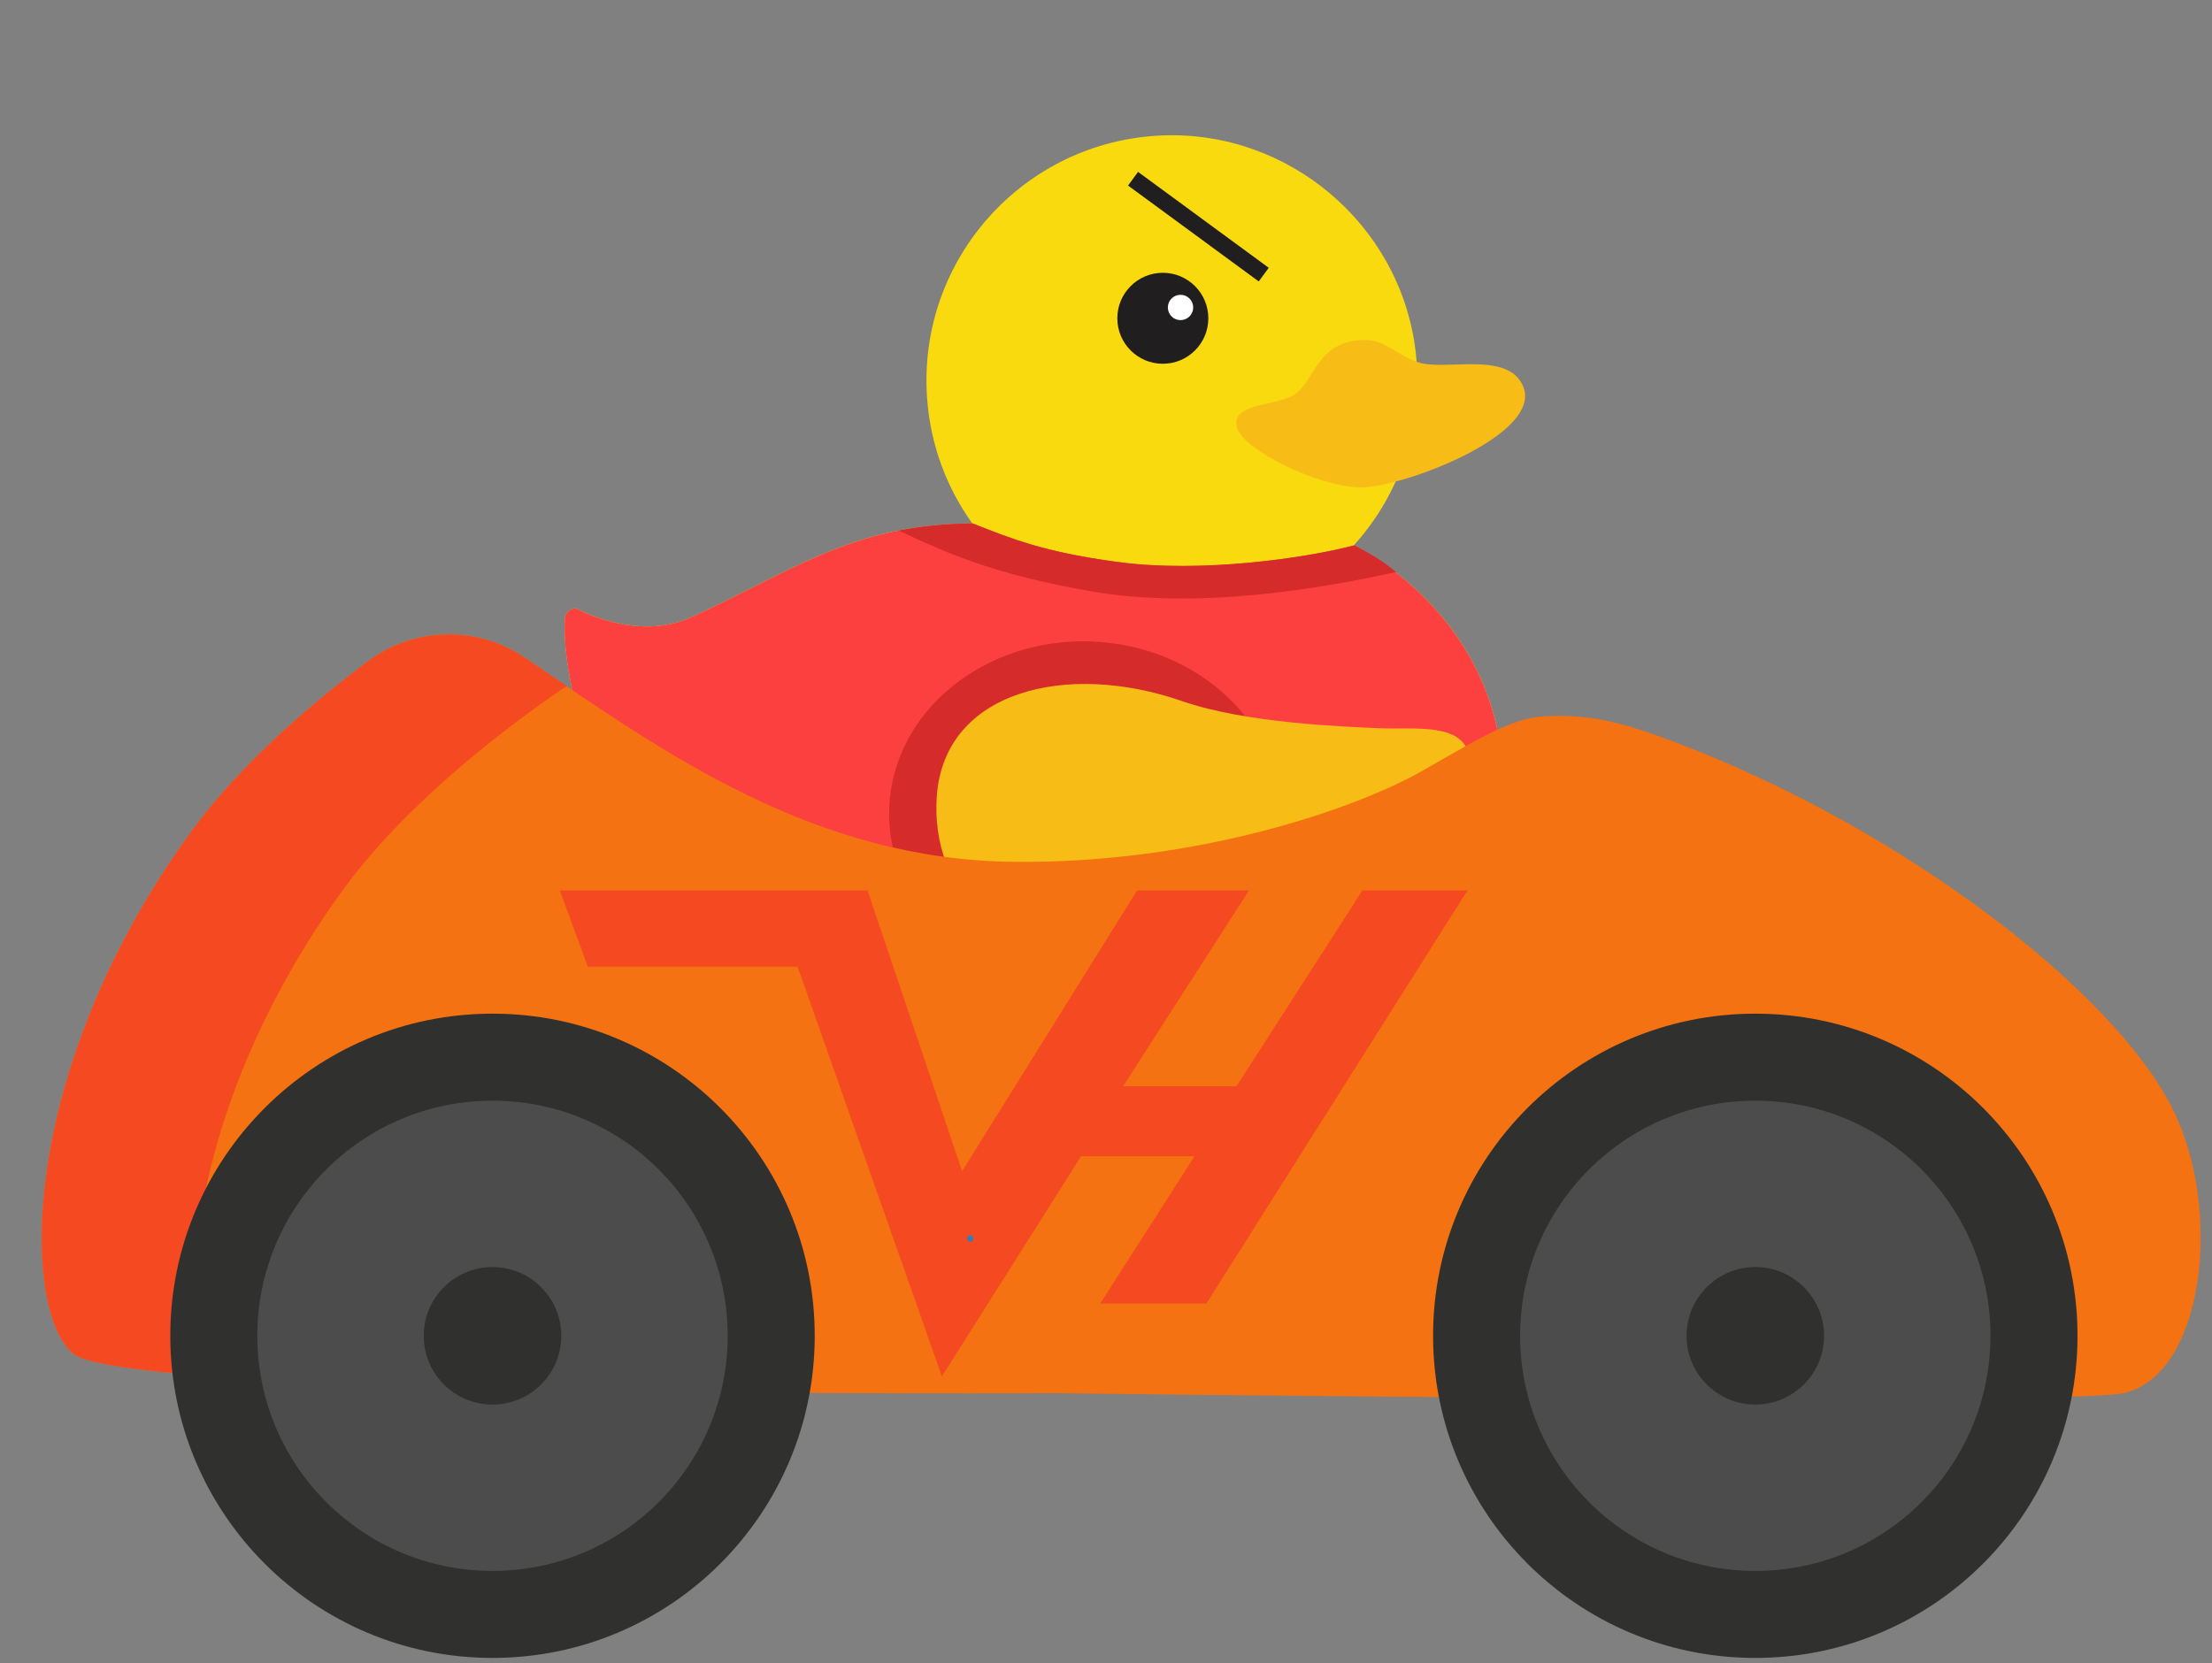 <?xml version="1.0" encoding="UTF-8"?>
<svg id="road" xmlns="http://www.w3.org/2000/svg" viewBox="0 0 1003.94 755">
  <rect x="0" y="0" width="1003.94" height="755" fill="#808080" stroke="none"/>
  <defs>
    <style>
      .cls-1 {
        fill: #f9da0e;
      }

      .cls-1, .cls-2, .cls-3, .cls-4, .cls-5, .cls-6, .cls-7, .cls-8, .cls-9, .cls-10, .cls-11 {
        stroke-width: 0px;
      }

      .cls-2 {
        fill: #f8bc17;
      }

      .cls-3 {
        fill: #fc3f3f;
      }

      .cls-4 {
        fill: #f47211;
      }

      .cls-5 {
        fill: #4d4c4d;
      }

      .cls-6 {
        fill: #397cb2;
      }

      .cls-7 {
        fill: #211e1f;
      }

      .cls-8 {
        fill: #d62b2b;
      }

      .cls-9 {
        fill: #30302f;
      }

      .cls-10 {
        fill: #f44921;
      }

      .cls-11 {
        fill: #fff;
      }
    </style>
  </defs>
  <path class="cls-1" d="m313.41,280.36c45.92-20.8,72.83-42.3,127.86-42.76-11.65-16.26-19.08-35.84-20.53-57.25-4.24-62.44,43.82-116.35,106.77-118.86,57.35-2.29,107.83,40.46,114.91,97.42,4.19,33.75-7.03,65.43-27.85,88.51,40.69,22.57,67.14,61.23,67.66,107.56.82,72.74-48.73,126.28-160.95,131.02-112.23,4.74-164.36-22.56-204.1-61.4-38-37.14-62.99-108.83-60.76-144.32,1.39-3.96,4.78-4.19,4.78-4.19,0,0,27.59,15.43,52.22,4.28Z"/>
  <circle class="cls-7" cx="527.76" cy="144.49" r="20.65"/>
  <circle class="cls-11" cx="535.79" cy="139.58" r="5.75"/>
  <path class="cls-2" d="m614.17,154.77c-17.82,3-18.26,20.84-28.47,25.32-10.22,4.48-26.75,3.51-24.37,13.73,2.38,10.22,36.84,27.3,56.3,27.44,19.46.14,88.56-26.03,72.03-48.76-8.87-12.19-34.14-4.21-45.92-8.01s-15.21-12.14-29.57-9.72Z"/>
  <path class="cls-3" d="m682.22,354.97c-.52-46.26-26.88-84.86-67.45-107.44-21.14,5.67-69.09,12.8-107.6,7.59-33.6-4.55-47.87-10.46-65.94-17.57.01.02.02.03.03.05-55.03.47-81.95,21.97-127.86,42.76-24.63,11.15-52.22-4.28-52.22-4.28,0,0-3.39.23-4.78,4.19-2.23,35.49,22.76,107.18,60.76,144.32,39.74,38.84,91.88,66.14,204.1,61.4,112.22-4.74,161.77-58.28,160.95-131.02Z"/>
  <path class="cls-8" d="m633.6,259.69c-6.89-5.74-10.68-7.62-18.8-12.14,0,0-.02,0-.02-.01-21.14,5.67-69.09,12.8-107.6,7.59-33.6-4.55-47.87-10.46-65.94-17.57.01.02.02.03.03.05-12.39.11-23.35,1.28-33.43,3.27,23.24,10.75,42.95,19.75,87.36,27.54,48.97,8.59,105.93-1.57,138.39-8.73Z"/>
  <path class="cls-8" d="m489.3,449.08c-49.03-2.01-87.48-39.05-85.69-82.57,1.78-43.52,43.12-77.3,92.16-75.29s87.48,39.05,85.69,82.57c-1.78,43.52-43.12,77.3-92.16,75.29Zm5.4-131.89c-34.71-1.42-63.92,21.18-65.12,50.38-1.2,29.2,26.07,54.11,60.78,55.53s63.92-21.18,65.12-50.38-26.07-54.11-60.78-55.53Z"/>
  <path class="cls-2" d="m536.4,318.26c-52.28-18.17-107.73-4.67-111.21,43.01-3.13,42.85,29.05,78.81,90.64,83.18,87.7,6.23,133.66-28.01,149.94-87.42,8.48-30.97-20.43-25.62-39.18-26.42-16.05-.69-61-2.21-90.18-12.35Z"/>
  <rect class="cls-7" x="507.08" y="99.09" width="73.58" height="7.68" transform="translate(166.38 -301.9) rotate(36.28)"/>
  <path class="cls-4" d="m645,350.25c-29.2,16.5-101.01,41.93-185,41-90-1-156.79-48.18-221.61-92.55-21.68-14.84-50.38-14.25-71.41,1.5-25.15,18.84-57.76,46.48-80.18,77.32-78.19,107.56-77.6,216.33-53.73,236.93,23.88,20.6,445.73,18.03,445.73,18.03,0,0,455.19,5.78,484.29.1,37.18-7.25,46.25-83.03,22.83-129.45-27.28-54.08-121.79-125.8-220.58-164.24-27.35-10.64-43.37-15.1-65.35-13.64-15,1-32,12-55,25Z"/>
  <g>
    <circle class="cls-9" cx="796.66" cy="606.42" r="146.24"/>
    <circle class="cls-5" cx="796.66" cy="606.42" r="106.74"/>
    <circle class="cls-9" cx="796.66" cy="606.42" r="31.21"/>
  </g>
  <path class="cls-10" d="m155.73,403.89c28.53-39.25,73.59-73.33,98.76-90.67.93-.64,1.89-1.2,2.86-1.73-6.45-4.28-12.75-8.53-18.83-12.7-21.78-14.91-50.63-14.26-71.75,1.58-25.13,18.84-57.61,46.41-79.96,77.15-78.19,107.56-77.6,216.33-53.73,236.93,4.98,4.3,27.3,7.59,59.49,10.1-12.62-39.06-2.54-130.28,63.16-220.66Z"/>
  <g>
    <circle class="cls-9" cx="223.53" cy="606.42" r="146.24"/>
    <circle class="cls-5" cx="223.53" cy="606.42" r="106.74"/>
    <circle class="cls-9" cx="223.53" cy="606.42" r="31.21"/>
  </g>
  <polygon class="cls-10" points="254.08 404.26 393.75 404.26 436.67 531.7 516.06 404.26 566.85 404.26 509.71 493.14 561.2 493.14 618.34 404.26 666 404.26 547.51 591.81 499.33 591.81 542.16 524.88 490.67 524.88 427.49 624.85 362 438.83 266.78 438.83 254.08 404.26"/>
  <path class="cls-6" d="m440.37,563.75c1.93,0,1.93-3,0-3s-1.93,3,0,3h0Z"/>
</svg>